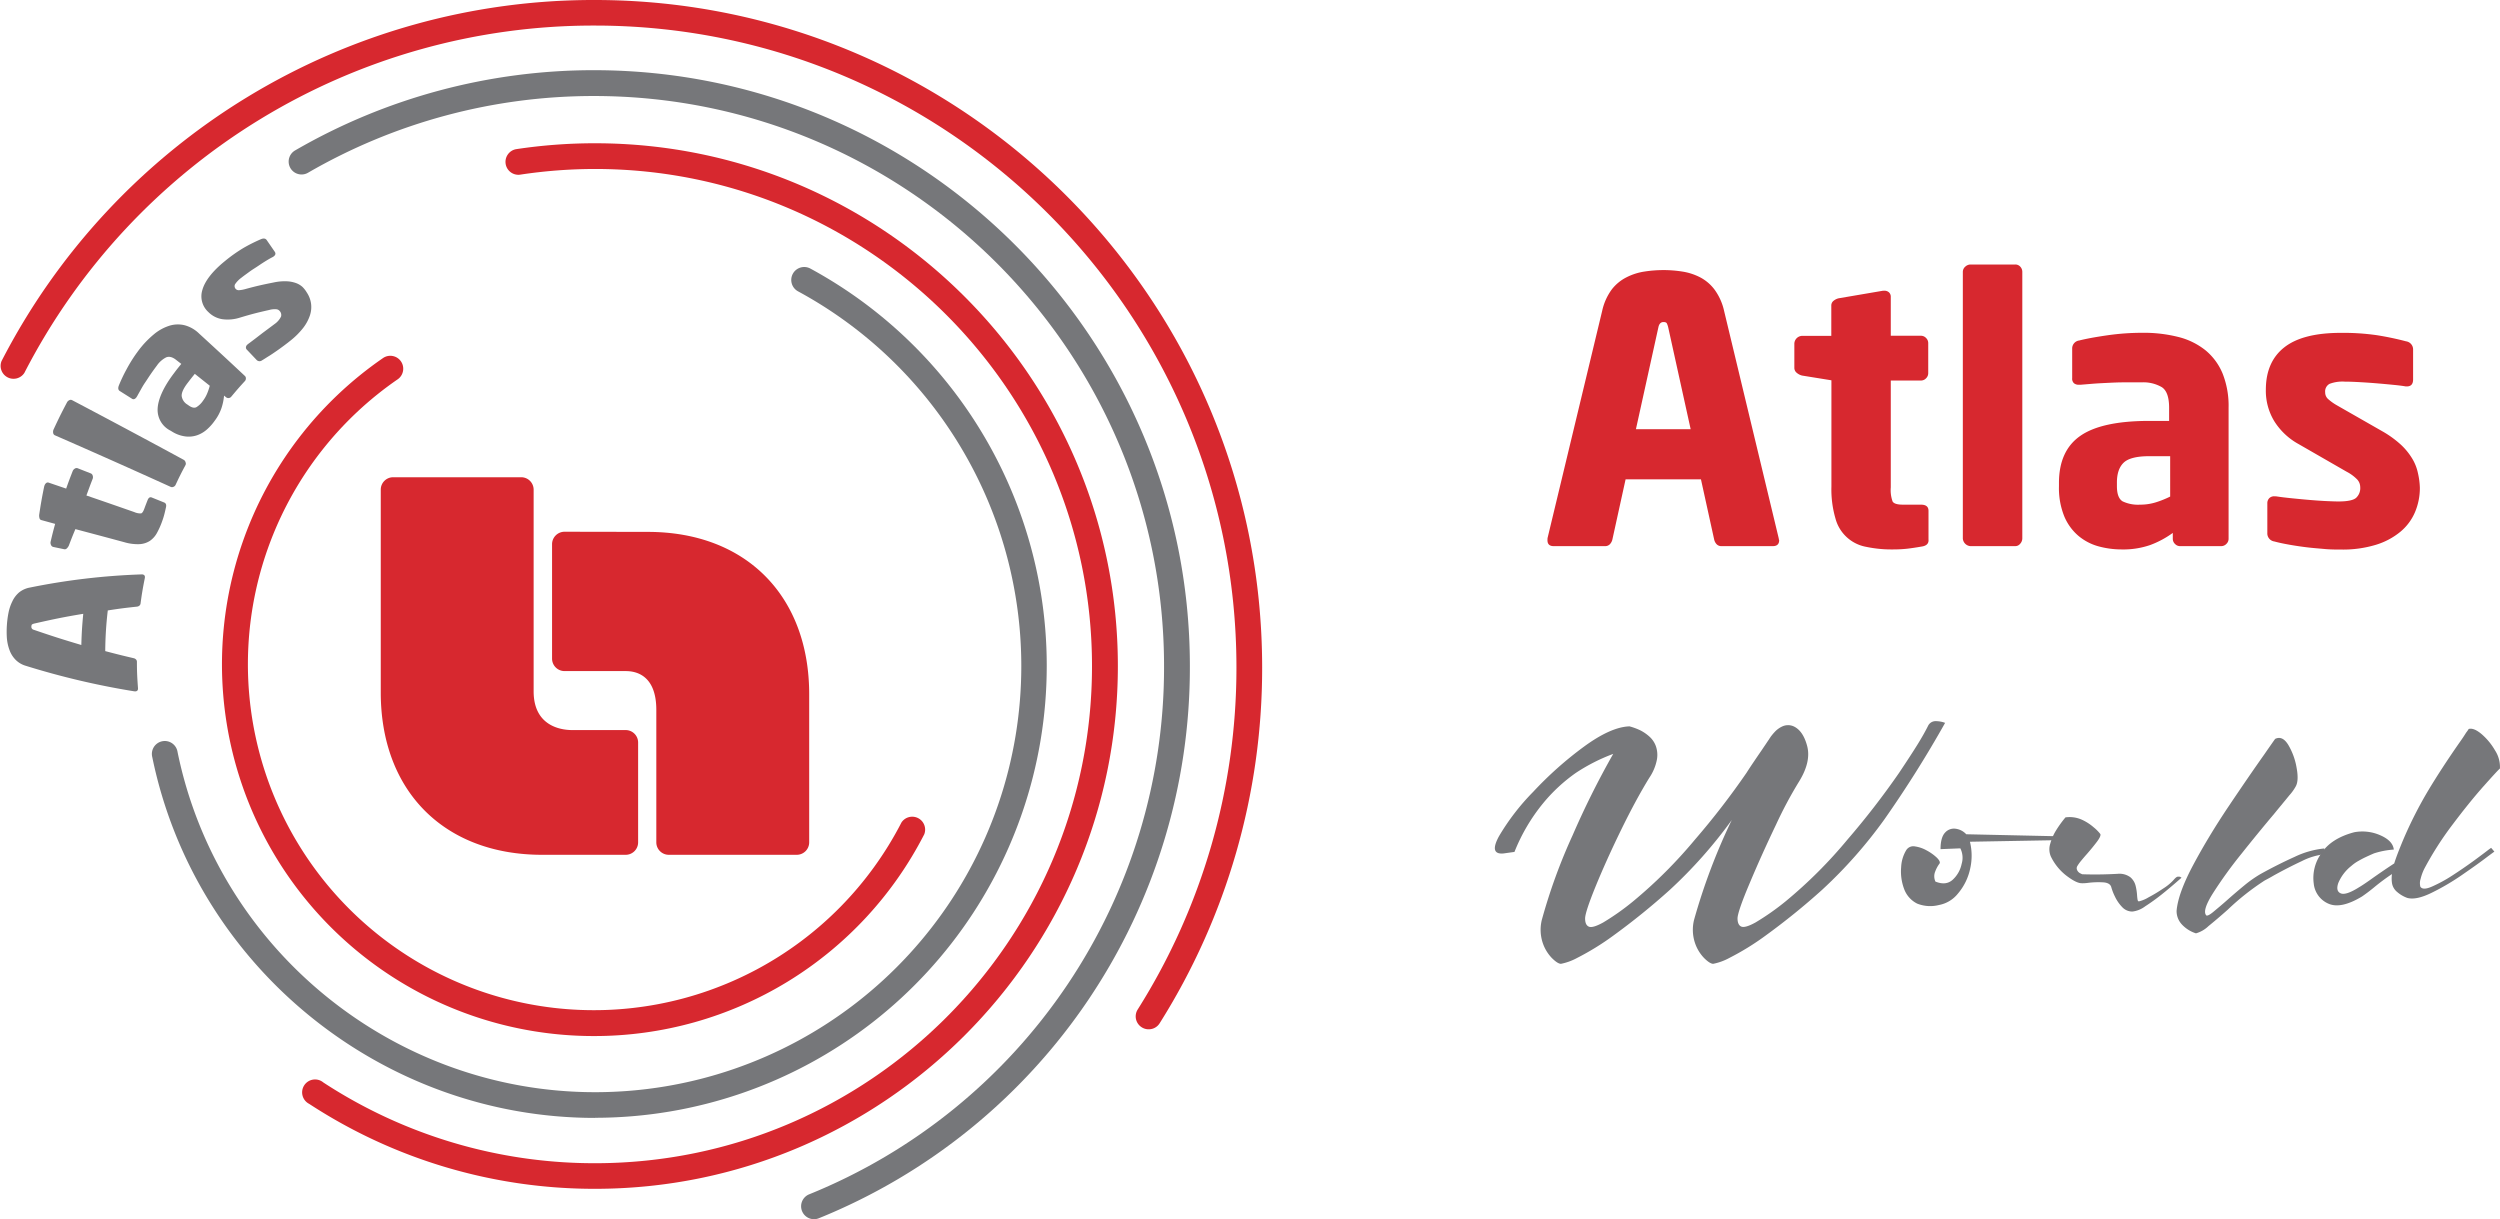 <svg xmlns="http://www.w3.org/2000/svg" viewBox="0 0 658.22 321"><title>atlascolor</title><g id="Layer_2" data-name="Layer 2"><g id="Layer_1-2" data-name="Layer 1"><path d="M468.43,142.24c0,1-.55,1.55-1.65,1.55H453.25a1.7,1.7,0,0,1-1.26-.48,2.6,2.6,0,0,1-.67-1.26l-3.48-15.85H428l-3.48,15.85a2.7,2.7,0,0,1-.68,1.26,1.7,1.7,0,0,1-1.26.48H409.07c-1.1,0-1.64-.52-1.64-1.55a.43.43,0,0,1,0-.19.56.56,0,0,0,0-.29l14.41-59.94a14.9,14.9,0,0,1,2.51-5.6A11.36,11.36,0,0,1,428.26,73a15.43,15.43,0,0,1,4.69-1.5,32.65,32.65,0,0,1,5-.39,31.76,31.76,0,0,1,5,.39,15.39,15.39,0,0,1,4.64,1.5,11.26,11.26,0,0,1,3.82,3.24,14.91,14.91,0,0,1,2.52,5.6l14.4,59.94a.56.56,0,0,0,.05.29A.45.45,0,0,1,468.43,142.24Zm-29.2-56a5.07,5.07,0,0,0-.38-1.11c-.14-.23-.42-.34-.88-.34-.7,0-1.16.48-1.35,1.45L430.72,113h14.41Z" style="fill:#d7282f"/><path d="M506,143.89c-1.48.26-2.77.45-3.87.58a34.69,34.69,0,0,1-3.77.19,32.28,32.28,0,0,1-7-.68,10.25,10.25,0,0,1-8.11-7.49,27.31,27.31,0,0,1-1.06-8.36v-28l-7.73-1.25a3.41,3.41,0,0,1-1.41-.73,1.66,1.66,0,0,1-.62-1.3V90.43a2.12,2.12,0,0,1,2-2h7.73V80.47a1.56,1.56,0,0,1,.58-1.26,3.32,3.32,0,0,1,1.34-.67l11.72-2h.29a1.79,1.79,0,0,1,1.25.43,1.55,1.55,0,0,1,.48,1.21V88.4h7.93a1.83,1.83,0,0,1,1.35.58,1.88,1.88,0,0,1,.58,1.37v7.89a1.88,1.88,0,0,1-.58,1.37,1.83,1.83,0,0,1-1.35.58h-7.93v28.13a8.87,8.87,0,0,0,.48,3.72c.33.55,1.23.83,2.71.83h4.74c1.35,0,2,.54,2,1.63V142C507.87,143.06,507.26,143.7,506,143.89Z" style="fill:#d7282f"/><path d="M531.89,143.16a1.64,1.64,0,0,1-1.3.63h-11.8a2.16,2.16,0,0,1-2-2V71.58a1.8,1.8,0,0,1,.63-1.36,2.06,2.06,0,0,1,1.4-.58h11.8a1.72,1.72,0,0,1,1.3.58,2,2,0,0,1,.53,1.36v70.18A2.13,2.13,0,0,1,531.89,143.16Z" style="fill:#d7282f"/><path d="M586.17,143.21a1.85,1.85,0,0,1-1.35.58H574a1.82,1.82,0,0,1-1.35-.58,1.85,1.85,0,0,1-.58-1.35v-1.55a24.63,24.63,0,0,1-5.95,3.19,21.71,21.71,0,0,1-7.49,1.16,23.09,23.09,0,0,1-6.14-.82,14,14,0,0,1-5.27-2.76,13.69,13.69,0,0,1-3.72-5.12,19.82,19.82,0,0,1-1.4-7.93v-.87q0-8.5,5.65-12.42t18.13-3.92h5.22v-3.48q0-4.16-1.93-5.41a9.67,9.67,0,0,0-5.32-1.26c-1.55,0-3.11,0-4.69,0s-3.09.08-4.54.15-2.76.14-3.92.24l-2.9.24h-.48a1.94,1.94,0,0,1-1.26-.39,1.62,1.62,0,0,1-.48-1.35V91.78a2.11,2.11,0,0,1,1.84-2.13q2.7-.68,7.29-1.35a64.91,64.91,0,0,1,9.43-.68,37,37,0,0,1,9.43,1.11,18.67,18.67,0,0,1,7.1,3.49,15.66,15.66,0,0,1,4.5,6.09,22.94,22.94,0,0,1,1.59,9v34.52A1.85,1.85,0,0,1,586.17,143.21Zm-14.79-23.1h-5.51q-5,0-6.77,1.74t-1.74,5.31V128c0,2.07.5,3.39,1.5,4a9.42,9.42,0,0,0,4.59.87,13.79,13.79,0,0,0,4.21-.63,25.79,25.79,0,0,0,3.72-1.5Z" style="fill:#d7282f"/><path d="M637.12,128.42a16.28,16.28,0,0,1-1.26,6.38A13.61,13.61,0,0,1,632,140a18.64,18.64,0,0,1-6.43,3.43,29.73,29.73,0,0,1-9.18,1.26c-1.35,0-2.79,0-4.3-.14s-3.06-.25-4.64-.44-3.11-.42-4.59-.68-2.84-.54-4.06-.87a2.14,2.14,0,0,1-1.84-2.22v-7.83a1.89,1.89,0,0,1,.48-1.31,1.78,1.78,0,0,1,1.36-.53h.39c1.29.2,2.73.37,4.32.53s3.15.31,4.71.44,3,.23,4.32.29,2.37.1,3.15.1c2.33,0,3.87-.31,4.61-.92a3.49,3.49,0,0,0,1.12-2.85,3,3,0,0,0-.78-2,10.94,10.94,0,0,0-2.81-2.07l-12.62-7.26a17.53,17.53,0,0,1-6.36-5.94,15.37,15.37,0,0,1-2.28-8.36q0-7.35,4.85-11.17t14.87-3.82a61.94,61.94,0,0,1,9.62.63q3.91.63,7.59,1.6a2.15,2.15,0,0,1,1.84,2.22V99.9c0,1.23-.55,1.84-1.65,1.84h-.29c-.71-.13-1.7-.26-3-.39s-2.69-.26-4.21-.39-3.06-.24-4.64-.33-3-.15-4.2-.15a9.62,9.62,0,0,0-4,.58,2.26,2.26,0,0,0-1.16,2.22,2.34,2.34,0,0,0,.78,1.79,13.13,13.13,0,0,0,2.23,1.6l12,6.86a26.9,26.9,0,0,1,4.9,3.53,17,17,0,0,1,3,3.67,12.13,12.13,0,0,1,1.51,3.82A19.54,19.54,0,0,1,637.12,128.42Z" style="fill:#d7282f"/><path d="M395.88,224.7c-2.58.25-3-1.26-1.21-4.54a60.36,60.36,0,0,1,9-11.68,95.41,95.41,0,0,1,13.4-11.92q7.06-5.16,11.95-5.32a16.37,16.37,0,0,1,2.9,1.07,11.1,11.1,0,0,1,2.31,1.59,6.19,6.19,0,0,1,1.72,2.5,7,7,0,0,1,.3,3.57,12.8,12.8,0,0,1-2,4.8q-3.54,5.76-7.43,13.73t-6.69,14.82q-2.79,6.85-2.79,8.51c0,1.15.33,1.87,1,2.15s1.91-.08,3.76-1.1a64.8,64.8,0,0,0,7.87-5.56A123.55,123.55,0,0,0,446.31,221a202.3,202.3,0,0,0,13.53-17.53c.43-.68.84-1.3,1.21-1.86s.73-1.07,1.05-1.56l.91-1.34.76-1.1.61-.91.51-.75.38-.57.29-.43a3.13,3.13,0,0,0,.22-.32l.13-.21a.85.85,0,0,1,.11-.14.13.13,0,0,0,.05-.11,13.49,13.49,0,0,1,1.13-1.39,6.25,6.25,0,0,1,2.15-1.56,3.61,3.61,0,0,1,2.85,0q2.52,1.13,3.6,5.18t-2,9.16a109.22,109.22,0,0,0-6.21,11.6q-3.78,7.89-6.95,15.44c-2.12,5-3.17,8.11-3.17,9.21s.33,1.87,1,2.15,1.92-.08,3.76-1.1a66.84,66.84,0,0,0,7.92-5.56A122.3,122.3,0,0,0,486.46,221,207.79,207.79,0,0,0,500,203.49q3.27-4.89,4.94-7.6t2.74-4.87a2.19,2.19,0,0,1,2-1.15,7.25,7.25,0,0,1,2.17.35l.27.11a298.51,298.51,0,0,1-16,25.43,121.76,121.76,0,0,1-16.36,18.5,181.09,181.09,0,0,1-15,12.14,68.41,68.41,0,0,1-9.42,5.8,15,15,0,0,1-4.27,1.56c-.57,0-1.37-.5-2.39-1.51a10.56,10.56,0,0,1-2.45-4.1,10.92,10.92,0,0,1-.21-5.94,159.93,159.93,0,0,1,9.94-26.32,122.33,122.33,0,0,1-16.28,18.37,181.09,181.09,0,0,1-15,12.14,69,69,0,0,1-9.42,5.8,15.1,15.1,0,0,1-4.27,1.56c-.58,0-1.37-.5-2.39-1.51a10.56,10.56,0,0,1-2.45-4.1,10.92,10.92,0,0,1-.21-5.94,147.12,147.12,0,0,1,8.11-22.29,223.14,223.14,0,0,1,10.69-21.43,48.25,48.25,0,0,0-9.83,5,43.56,43.56,0,0,0-8.54,7.89,48.36,48.36,0,0,0-7.63,12.92Z" style="fill:#76777a"/><path d="M509.53,229.43a3.29,3.29,0,0,0,.05,2.68c1.86.75,3.38.59,4.57-.51a7.8,7.8,0,0,0,2.33-4.16,5.51,5.51,0,0,0-.35-4.08l-5.21.21c0-2.07.41-3.53,1.21-4.37a3.12,3.12,0,0,1,2.79-1,4.61,4.61,0,0,1,2.77,1.45l24.65.54.11,1-23.79.43a15.3,15.3,0,0,1,.08,7,14.85,14.85,0,0,1-3.25,6.66,8.32,8.32,0,0,1-5,3,9.28,9.28,0,0,1-5.72-.37,7,7,0,0,1-3.49-4,13.07,13.07,0,0,1-.73-5.58,9.45,9.45,0,0,1,1.37-4.54,2.19,2.19,0,0,1,2.26-.94,8.8,8.8,0,0,1,3.11,1.07,12.46,12.46,0,0,1,2.64,1.88c.67.67.93,1.18.75,1.53A8.21,8.21,0,0,0,509.53,229.43Z" style="fill:#76777a"/><path d="M548,215.76a12.77,12.77,0,0,1,3.25,2.07A10.66,10.66,0,0,1,553,219.6c.14.36-.17,1.05-.94,2.07s-1.64,2.08-2.61,3.19c-.61.68-1.13,1.3-1.58,1.85a10.57,10.57,0,0,0-.94,1.32,1.15,1.15,0,0,0-.14.78,1.7,1.7,0,0,0,.3.62,1.77,1.77,0,0,0,.48.43c.18.1.4.21.65.32,2.9.11,6,.07,9.29-.11a4.87,4.87,0,0,1,3.38.89,4.35,4.35,0,0,1,1.4,2.28,14.42,14.42,0,0,1,.38,2.52,10.22,10.22,0,0,0,.13,1.13c.05.29.17.43.35.43a8.63,8.63,0,0,0,2.55-1.07q1.91-1,3.84-2.31a13.1,13.1,0,0,0,2.69-2.2,6,6,0,0,1,.59-.62,1.26,1.26,0,0,1,.51-.3,2.37,2.37,0,0,1,.43,0,.66.66,0,0,1,.32.08l.29.19c-2.07,1.82-3.84,3.31-5.29,4.46s-2.88,2.17-4.29,3.08a6.9,6.9,0,0,1-3.36,1.37,3.64,3.64,0,0,1-2.71-1.2,10.35,10.35,0,0,1-1.88-2.74,14.17,14.17,0,0,1-1-2.61c-.28-.71-1-1.1-2.28-1.15a22.61,22.61,0,0,0-3.68.13,10.25,10.25,0,0,1-1.93.11c-1-.07-2.29-.76-4-2.07a14.15,14.15,0,0,1-4-5,4.82,4.82,0,0,1-.16-3.28,13.19,13.19,0,0,1,1.42-3.35,29.52,29.52,0,0,1,2.6-3.63A7.85,7.85,0,0,1,548,215.76Z" style="fill:#76777a"/><path d="M602.71,209.45c-1,1.25-2.34,2.84-3.92,4.78q-4.08,4.83-8.7,10.63a114.4,114.4,0,0,0-7.49,10.39c-1.92,3.07-2.48,5-1.69,5.78.28.14.92-.18,1.9-1s2.16-1.79,3.52-3,2.94-2.57,4.51-3.86a32.16,32.16,0,0,1,4.35-3.06q4.47-2.48,8.92-4.49a23.35,23.35,0,0,1,7.84-2.23l.22,1.51a17.35,17.35,0,0,0-6.13,1.82q-3.54,1.66-7.35,3.76c-.79.47-1.6.91-2.42,1.34a65.29,65.29,0,0,0-9.72,7.68q-2.85,2.53-5.08,4.33a7.88,7.88,0,0,1-3.3,1.91,8.64,8.64,0,0,1-3.63-2.26,5.16,5.16,0,0,1-1.47-3.65q.38-4.62,4.4-12.14t9.32-15.42q5.3-7.89,9.37-13.64,1.67-2.42,2.85-4.08c1.29-.64,2.45-.11,3.49,1.61a17.48,17.48,0,0,1,2.17,6c.42,2.27.33,3.91-.24,4.91A12.36,12.36,0,0,1,602.71,209.45Z" style="fill:#76777a"/><path d="M623.93,231.74q3-2.15,6.44-4.41.64-2.09,2.37-6.23A107.58,107.58,0,0,1,639.4,208q3.48-5.78,8.11-12.43,1-1.39,1.77-2.64c.25-.32.48-.64.7-1,.89-.25,2,.19,3.38,1.34a16.48,16.48,0,0,1,3.55,4.3,8,8,0,0,1,1.29,4.78c-.36.28-1.78,1.82-4.25,4.59s-5.2,6.15-8.19,10.12a85.55,85.55,0,0,0-7.49,11.71,12.71,12.71,0,0,0-.94,2.58,3.72,3.72,0,0,0-.08,2.1c.43.68,1.41.69,3,0a37.26,37.26,0,0,0,5.35-2.9q3-1.94,5.69-3.9c1.77-1.3,3.11-2.3,4-3,.25-.17.45-.32.59-.43l.86,1c-.36.25-.89.65-1.61,1.18q-2.52,1.94-6.69,4.81a62.12,62.12,0,0,1-8.24,4.86c-2.72,1.33-4.85,1.77-6.39,1.34a8.36,8.36,0,0,1-2.63-1.53,3.8,3.8,0,0,1-1.4-2.39,8.46,8.46,0,0,1,0-2.36,54.8,54.8,0,0,0-4.83,3.6c-1.22,1-2.24,1.74-3.07,2.31q-5.52,3.33-8.8,1.9a6.45,6.45,0,0,1-3.9-5.31,11.06,11.06,0,0,1,1.94-7.87q2.55-4,8.72-5.64a11.61,11.61,0,0,1,6.82.78q3.33,1.43,3.6,3.78a21.68,21.68,0,0,0-5.21,1c-.93.4-1.72.76-2.39,1.08s-1.31.68-2,1.07a11.41,11.41,0,0,0-1.61,1.18,11.28,11.28,0,0,0-3.41,4.49c-.48,1.41-.27,2.32.65,2.71s2.55-.16,4.91-1.66C621.83,233.19,622.75,232.56,623.93,231.74Z" style="fill:#76777a"/><path d="M103.52,125.65a3.27,3.27,0,0,0-3.27,3.26v53.42c0,25.87,16.63,42.73,42.49,42.73h22a3.28,3.28,0,0,0,3.27-3.28v-26.3a3.28,3.28,0,0,0-3.27-3.26H150.7c-1.8,0-10.2-.29-10.2-10.2V128.91a3.28,3.28,0,0,0-3.28-3.26Z" style="fill:#d7282f"/><path d="M148.63,140a3.3,3.3,0,0,0-3.28,3.29v30.13a3.29,3.29,0,0,0,3.28,3.27h16.05c1.8,0,8.12.28,8.12,10.21v34.88a3.29,3.29,0,0,0,3.28,3.28h33.69a3.28,3.28,0,0,0,3.28-3.28v-39c0-25.87-16.63-42.74-42.49-42.74Z" style="fill:#d7282f"/><path d="M37.57,151.25c.48.1.66.41.56.95-.53,2.65-.76,4-1.12,6.66a.88.88,0,0,1-.31.6,1.19,1.19,0,0,1-.63.26c-3.08.33-4.62.52-7.69,1a95.33,95.33,0,0,0-.67,10.71c3,.79,4.5,1.17,7.51,1.87a1.23,1.23,0,0,1,.6.34.89.89,0,0,1,.23.63c0,2.74.08,4.11.28,6.87.05.55-.17.85-.66.89a.18.18,0,0,1-.1,0,.26.26,0,0,0-.14,0,206.12,206.12,0,0,1-28.79-6.78A6.1,6.1,0,0,1,4,173.6a7,7,0,0,1-1.52-2.51A11.83,11.83,0,0,1,1.81,168a25,25,0,0,1,0-3.35,25.35,25.35,0,0,1,.42-3.28,12,12,0,0,1,1-3A7,7,0,0,1,5,156a6.31,6.31,0,0,1,2.85-1.3,176.84,176.84,0,0,1,29.46-3.47h.23ZM9,164.18a2,2,0,0,0-.55.22c-.11.07-.17.25-.19.54a.8.8,0,0,0,.64.88c5,1.71,7.48,2.5,12.51,4,.1-3.3.2-4.94.51-8.21C16.79,162.46,14.2,163,9,164.18Z" style="fill:#76777a"/><path d="M43.71,133.52c-.16.72-.3,1.35-.44,1.88a17.66,17.66,0,0,1-.56,1.79,20.22,20.22,0,0,1-1.41,3.17,6,6,0,0,1-1.86,2.06,5.61,5.61,0,0,1-2.73.85,12.34,12.34,0,0,1-4-.52c-5.14-1.39-7.71-2.07-12.86-3.44-.72,1.71-1.06,2.58-1.72,4.32a2.3,2.3,0,0,1-.52.74.75.75,0,0,1-.69.24L14,144a.85.85,0,0,1-.57-.52,1.31,1.31,0,0,1-.09-.91c.44-1.87.67-2.8,1.18-4.64l-3.64-1a.66.66,0,0,1-.48-.5,2.46,2.46,0,0,1-.08-.91c.45-3,.71-4.49,1.32-7.47a1.15,1.15,0,0,0,.06-.17,1.41,1.41,0,0,1,.46-.7.69.69,0,0,1,.65-.11l4.61,1.57c.65-1.85,1-2.77,1.71-4.59a1.34,1.34,0,0,1,.57-.67.81.81,0,0,1,.74-.1l3.49,1.37a.84.84,0,0,1,.47.56,1.25,1.25,0,0,1,0,.85c-.69,1.75-1,2.63-1.65,4.4,5.06,1.73,7.58,2.61,12.62,4.37a4,4,0,0,0,1.76.35c.3-.07.58-.47.85-1.2.34-.92.52-1.38.88-2.3.26-.66.64-.89,1.11-.69l3.3,1.33C43.69,132.52,43.84,132.92,43.71,133.52Z" style="fill:#76777a"/><path d="M48.85,121.71a.86.86,0,0,1,0,.72c-1.11,2.07-1.64,3.12-2.63,5.25a1,1,0,0,1-.56.5.87.87,0,0,1-.74,0q-15.16-6.89-30.44-13.56A.79.79,0,0,1,14,114a1.57,1.57,0,0,1,.14-1c1.31-2.82,2-4.22,3.47-7a1.3,1.3,0,0,1,.65-.64.78.78,0,0,1,.73,0q14.74,7.76,29.39,15.71A1,1,0,0,1,48.85,121.71Z" style="fill:#76777a"/><path d="M64.74,99.64a1,1,0,0,1-.26.69c-1.48,1.61-2.2,2.44-3.59,4.11a1,1,0,0,1-.64.36.91.91,0,0,1-.69-.18l-.57-.46a14.35,14.35,0,0,1-.68,3.29,12.06,12.06,0,0,1-1.79,3.34,13,13,0,0,1-2.06,2.3,7.76,7.76,0,0,1-2.55,1.5,6.91,6.91,0,0,1-3.07.32,8.69,8.69,0,0,1-3.61-1.32l-.35-.21a6.1,6.1,0,0,1-3.38-5.72c.09-2.45,1.48-5.7,4.38-9.49.73-1,1.1-1.42,1.85-2.36l-1.29-1c-1-.82-1.95-1.06-2.73-.7a6.65,6.65,0,0,0-2.41,2.15c-.55.73-1.1,1.49-1.63,2.26s-1,1.52-1.5,2.25-.86,1.39-1.2,2-.62,1.1-.84,1.51l-.15.24a1.4,1.4,0,0,1-.56.53.7.7,0,0,1-.7-.09l-3.17-2c-.44-.27-.53-.77-.25-1.48a40.3,40.3,0,0,1,1.95-4.12,37.92,37.92,0,0,1,3.16-5,24.83,24.83,0,0,1,4.06-4.3,12.1,12.1,0,0,1,4.13-2.3,7.5,7.5,0,0,1,4-.13,8.67,8.67,0,0,1,3.82,2.19c4.83,4.43,7.24,6.65,12,11.11A.86.86,0,0,1,64.74,99.64ZM51.29,98.43c-.77.95-1.15,1.43-1.89,2.4-1.13,1.47-1.64,2.65-1.56,3.48a3.1,3.1,0,0,0,1.52,2.22l.34.24c.8.56,1.47.71,2,.44a5.72,5.72,0,0,0,1.76-1.71,8.76,8.76,0,0,0,1.1-1.94,14.91,14.91,0,0,0,.67-2Z" style="fill:#76777a"/><path d="M80.77,77a7,7,0,0,1,1.12,2.89,6.92,6.92,0,0,1-.3,3.17,11.15,11.15,0,0,1-1.77,3.28,19.79,19.79,0,0,1-3.37,3.36c-.54.43-1.12.88-1.74,1.34s-1.26.93-1.93,1.39-1.31.91-2,1.33-1.24.8-1.8,1.12a1.06,1.06,0,0,1-1.41-.1L65,92.07a.77.77,0,0,1-.25-.62,1,1,0,0,1,.35-.69l.15-.14c.56-.41,1.19-.88,1.87-1.4l2-1.54L71,86.28l1.34-1A5,5,0,0,0,74,83.33a1.53,1.53,0,0,0-.35-1.43,1.3,1.3,0,0,0-.92-.48,5.39,5.39,0,0,0-1.84.19c-3.07.69-4.6,1.08-7.67,2a10.52,10.52,0,0,1-4.61.44,6.6,6.6,0,0,1-3.76-1.9,5.6,5.6,0,0,1-1.56-5.84c.64-2.26,2.56-4.83,5.87-7.52a39.58,39.58,0,0,1,5-3.54A44.28,44.28,0,0,1,68.65,63c.73-.32,1.26-.24,1.57.21l2.11,3.06c.33.48.21.91-.34,1.29l-.15.1c-.39.19-.93.49-1.61.9S68.81,69.45,68,70s-1.58,1-2.37,1.58-1.48,1.07-2.06,1.53a7,7,0,0,0-1.69,1.74A1.08,1.08,0,0,0,63,76.4a8.09,8.09,0,0,0,1.51-.27c3-.82,4.58-1.17,7.64-1.78a13.59,13.59,0,0,1,3.3-.29,8.15,8.15,0,0,1,2.43.45,5.22,5.22,0,0,1,1.72,1A7.24,7.24,0,0,1,80.77,77Z" style="fill:#76777a"/><path d="M302.41,271a3.34,3.34,0,0,1-1.81-.53,3.39,3.39,0,0,1-1.06-4.68,168.52,168.52,0,0,0,26-90.06c0-93.16-75.79-169-168.95-169A168.51,168.51,0,0,0,6.41,98.19a3.4,3.4,0,0,1-6-3.13A175.29,175.29,0,0,1,156.56,0c96.91,0,175.75,78.84,175.75,175.75a175.23,175.23,0,0,1-27,93.68A3.36,3.36,0,0,1,302.41,271Z" style="fill:#d7282f"/><path d="M156.32,272.78A97.87,97.87,0,0,1,100.94,94.21a3.4,3.4,0,0,1,3.85,5.6A91.08,91.08,0,1,0,237.35,216.54a3.4,3.4,0,0,1,6,3.11A97.59,97.59,0,0,1,156.32,272.78Z" style="fill:#d7282f"/><path d="M156.65,294.33c-56.27,0-105.29-40-116.56-95A3.4,3.4,0,1,1,46.75,198c10.62,51.9,56.84,89.56,109.9,89.56A112.19,112.19,0,0,0,210.12,76.71a3.4,3.4,0,0,1,3.24-6,119,119,0,0,1-56.71,223.59Z" style="fill:#76777a"/><path d="M156.65,313a137.1,137.1,0,0,1-75.24-22.36A3.4,3.4,0,1,1,85.13,285a130.29,130.29,0,0,0,71.52,21.26c72.16,0,130.86-58.71,130.86-130.87S228.81,44.49,156.65,44.49A132.11,132.11,0,0,0,136.85,46a3.4,3.4,0,0,1-1-6.72,138.87,138.87,0,0,1,20.81-1.56c75.91,0,137.66,61.75,137.66,137.65S232.56,313,156.65,313Z" style="fill:#d7282f"/><path d="M214.31,321a3.4,3.4,0,0,1-1.29-6.54A149.61,149.61,0,0,0,306.48,175.4c0-82.78-67.34-150.12-150.11-150.12A150,150,0,0,0,81.1,45.48a3.39,3.39,0,1,1-3.41-5.87,156.82,156.82,0,0,1,78.68-21.13c86.52,0,156.91,70.39,156.91,156.92a156.4,156.4,0,0,1-97.69,145.35A3.43,3.43,0,0,1,214.31,321Z" style="fill:#76777a"/></g></g></svg>